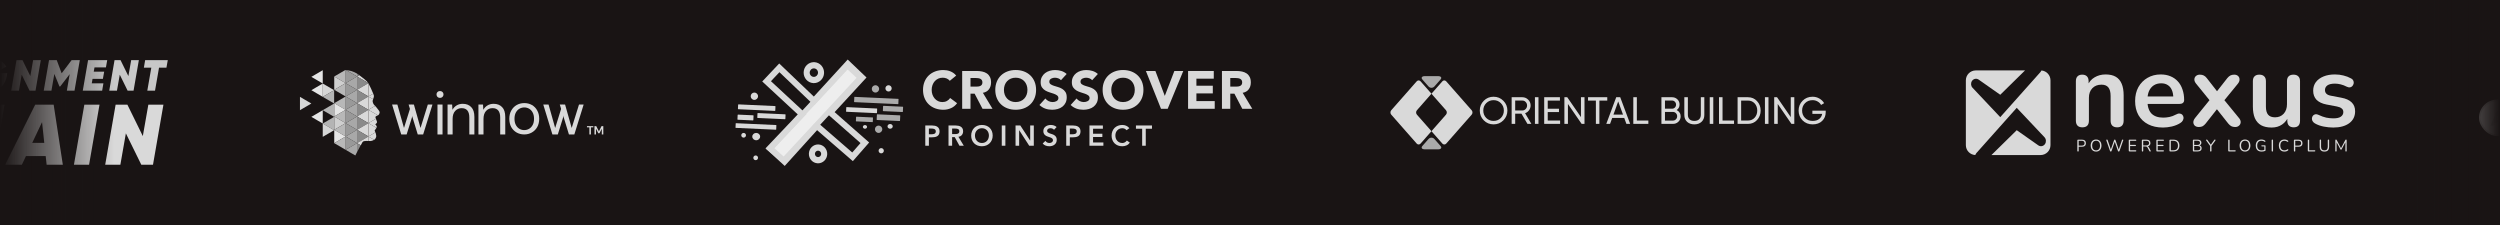 <svg width="1009" height="91" viewBox="0 0 1009 91" fill="none" xmlns="http://www.w3.org/2000/svg">
<rect x="0" y="0" width="1009" height="91" fill="#333333" stroke="none"/>
<g clip-path="url(#clip0_43_19930)">
<rect width="1009" height="91" fill="#191414"/>
<path d="M-10 0H1019" stroke="#191414" stroke-width="3"/>
<path d="M-10 91H1019" stroke="#191414" stroke-width="3"/>
<g clip-path="url(#clip1_43_19930)">
<path d="M-3.244 29.527H2.897L2.688 30.777C2.398 32.644 1.615 34.124 0.34 35.216C-0.935 36.308 -2.489 36.854 -4.322 36.854C-6.229 36.854 -7.691 36.221 -8.708 34.953C-9.726 33.686 -10.091 32.119 -9.805 30.253C-9.539 28.503 -8.658 26.91 -7.326 25.764C-6.02 24.601 -4.333 23.974 -2.594 24.004C-1.518 23.983 -0.456 24.249 0.485 24.776C1.351 25.271 2.054 26.015 2.503 26.914L-0.358 28.458C-0.867 27.543 -1.719 27.086 -2.916 27.086C-3.827 27.078 -4.71 27.41 -5.395 28.018C-6.094 28.644 -6.555 29.497 -6.7 30.43C-6.873 31.414 -6.716 32.235 -6.231 32.892C-5.745 33.55 -5.015 33.871 -4.039 33.857C-2.554 33.857 -1.504 33.318 -0.89 32.238H-3.707L-3.244 29.527Z" fill="#C8C8C8"/>
<path d="M7.629 36.586H4.515L6.655 24.265H9.073L12.239 30.706L13.37 24.265H16.466L14.326 36.586H11.927L8.76 30.145L7.629 36.586Z" fill="#C8C8C8"/>
<path d="M28.904 24.265H32.21L30.07 36.586H26.978L28.122 29.932L24.308 34.895H23.995L21.924 29.845L20.758 36.586H17.644L19.784 24.265H22.898L24.882 29.581L28.904 24.265Z" fill="#C8C8C8"/>
<path d="M43.274 24.265L42.751 27.204H38.141L37.828 28.929H42.045L41.523 31.823H37.348L37.035 33.637H41.733L41.227 36.594H33.407L35.547 24.272L43.274 24.265Z" fill="#C8C8C8"/>
<path d="M47.206 36.586H44.091L46.231 24.265H48.65L51.816 30.706L52.947 24.265H56.042L53.904 36.586H51.503L48.34 30.139L47.206 36.586Z" fill="#C8C8C8"/>
<path d="M58.583 24.265H67.716L67.177 27.31H64.184L62.567 36.586H59.452L61.07 27.31H58.068L58.583 24.265Z" fill="#C8C8C8"/>
<path d="M-5.846 51.218L-4.272 42.253H1.817L-2.394 66.481H-8.482L-6.874 57.172H-13.614L-15.222 66.481H-21.345L-17.137 42.253H-11.013L-12.586 51.218H-5.846Z" fill="#D9D9D9"/>
<path d="M25.352 66.481H18.82L18.438 62.986H10.468L8.826 66.481H2.087L14.2 42.253H21.658L25.352 66.481ZM16.971 49.279L13.002 57.656H17.86L16.971 49.279Z" fill="#D9D9D9"/>
<path d="M29.839 66.481L34.035 42.253H40.157L35.95 66.481H29.839Z" fill="#D9D9D9"/>
<path d="M48.579 66.481H42.456L46.664 42.253H51.419L57.644 54.922L59.868 42.253H65.958L61.75 66.481H57.03L50.803 53.814L48.579 66.481Z" fill="#D9D9D9"/>
</g>
<g clip-path="url(#clip2_43_19930)">
<path d="M148.695 38.94L150.633 37.806C150.193 36.687 149.296 34.671 148.695 33.662V38.94Z" fill="#D9D9D9"/>
<path d="M148.695 38.941L150.588 40.049C150.775 39.539 151.007 38.911 150.862 38.436C150.82 38.298 150.74 38.078 150.633 37.806L148.695 38.941Z" fill="#D9D9D9"/>
<path d="M148.695 44.322L151.398 42.74C151.312 42.65 151.222 42.56 151.125 42.469C150.623 41.992 150.392 41.212 150.392 40.755C150.392 40.59 150.483 40.338 150.588 40.049L148.695 38.941V44.322Z" fill="#D9D9D9"/>
<path d="M148.695 44.321L152.524 46.561C152.757 46.438 152.943 46.238 153.052 45.995C153.246 45.575 153.281 45.308 153.108 44.931C152.914 44.511 152.704 44.353 152.366 43.896C152.089 43.522 151.789 43.141 151.399 42.738L148.695 44.32L148.695 44.321Z" fill="#D9D9D9"/>
<path d="M148.695 49.701L151.725 47.928C151.625 47.65 151.542 47.413 151.52 47.324C151.464 47.096 151.708 47.02 151.877 46.848C151.975 46.748 152.249 46.712 152.524 46.561L148.695 44.321L148.695 49.701Z" fill="#D9D9D9"/>
<path d="M148.691 49.7L151.925 51.592C152.014 51.432 152.08 51.294 152.08 51.245C152.08 51.131 151.967 50.73 151.798 50.559C151.677 50.433 151.564 50.299 151.46 50.159L151.89 49.81C151.89 49.81 152.265 49.462 152.152 49.119C152.083 48.909 151.882 48.367 151.722 47.926L148.691 49.699L148.691 49.7Z" fill="#D9D9D9"/>
<path d="M148.695 55.081L151.506 53.437C151.392 53.177 151.274 52.95 151.238 52.81C151.182 52.581 151.389 52.412 151.558 52.182C151.692 51.993 151.816 51.796 151.929 51.593L148.695 49.701V55.081Z" fill="#D9D9D9"/>
<path d="M148.695 55.082L151.018 56.441C151.036 56.43 151.053 56.419 151.069 56.409C151.407 56.18 151.689 55.723 151.802 55.323C151.915 54.923 151.802 54.409 151.689 53.951C151.643 53.775 151.581 53.602 151.506 53.435L148.695 55.08V55.082Z" fill="#D9D9D9"/>
<path d="M149.434 56.925C149.864 56.925 150.652 56.666 151.017 56.444L148.695 55.085V56.902C149.01 56.912 149.281 56.925 149.434 56.925Z" fill="#D9D9D9"/>
<path d="M148.595 33.502L148.584 33.484C147.851 32.342 146.105 31.268 145.09 30.412C145.06 30.387 145.03 30.364 145 30.34L144.095 30.869L148.595 33.502Z" fill="#D9D9D9"/>
<path d="M148.648 33.586C148.63 33.557 148.613 33.529 148.596 33.502L144.095 30.869V36.249L148.648 33.586Z" fill="#8A8A8A"/>
<path d="M148.693 38.941V33.663C148.678 33.637 148.662 33.611 148.647 33.587L144.095 36.251L148.693 38.941Z" fill="#D9D9D9"/>
<path d="M148.693 38.941L144.095 36.251H144.095V36.251V41.631H144.095L148.693 38.941Z" fill="#8A8A8A"/>
<path d="M148.693 38.941L144.095 41.632L148.693 44.322V38.942V38.942V38.941H148.693Z" fill="#D9D9D9"/>
<path d="M148.693 44.321L148.693 44.32H148.693L144.095 41.63H144.095V41.63V47.01L148.692 44.321L148.693 44.321Z" fill="#8A8A8A"/>
<path d="M148.693 44.321V44.32L148.693 44.321L148.692 44.321L144.095 47.011L148.693 49.701H148.693V49.7V44.321Z" fill="#D9D9D9"/>
<path d="M148.693 49.701L144.095 47.011H144.095V52.391L148.693 49.701Z" fill="#8A8A8A"/>
<path d="M144.095 52.391H144.095L148.692 55.081L148.693 55.082H148.693V49.702V49.701V49.701H148.693L144.095 52.391Z" fill="#D9D9D9"/>
<path d="M148.693 55.083L148.693 55.082L148.692 55.082L144.095 52.393V57.773H144.095L148.693 55.083Z" fill="#8A8A8A"/>
<path d="M148.693 55.083L144.095 57.773L145.576 58.64C145.714 58.4 145.832 58.248 145.863 58.189C146.054 57.835 146.269 57.147 146.838 56.983C147.282 56.854 148.077 56.881 148.693 56.902V55.084V55.083Z" fill="#D9D9D9"/>
<path d="M144.095 57.773V61.41C144.596 60.443 145.211 59.275 145.576 58.64L144.095 57.773Z" fill="#8A8A8A"/>
<path d="M144.095 30.869L145 30.339C144.713 30.104 144.411 29.888 144.095 29.694V30.869Z" fill="#8A8A8A"/>
<path d="M144.093 29.695C143.396 29.267 142.675 28.968 141.875 28.698C141.327 28.513 140.454 28.377 139.673 28.284L144.093 30.871V29.695Z" fill="#A8A8A8"/>
<path d="M139.495 33.562L144.093 30.872L139.672 28.285C139.612 28.278 139.553 28.271 139.495 28.266V33.562Z" fill="#999999"/>
<path d="M139.496 33.559H139.495L139.496 33.559V33.56L144.093 36.25V30.869L139.496 33.559V33.559Z" fill="#A8A8A8"/>
<path d="M139.495 38.94L144.093 36.25L139.495 33.56V38.94Z" fill="#999999"/>
<path d="M139.495 38.941V38.942L144.093 41.631H144.093V36.251H144.093L139.495 38.941V38.941Z" fill="#A8A8A8"/>
<path d="M144.093 41.631L139.495 38.941V44.321L144.093 41.631Z" fill="#999999"/>
<path d="M139.496 44.322L139.495 44.322L139.496 44.322L139.496 44.322V44.322L144.094 47.012V41.632V41.632H144.094L139.496 44.322Z" fill="#A8A8A8"/>
<path d="M139.495 49.701L144.093 47.011H144.093L139.495 44.321V49.701Z" fill="#999999"/>
<path d="M139.495 49.701V49.701L144.093 52.391H144.093V47.011L139.495 49.701Z" fill="#A8A8A8"/>
<path d="M144.093 52.392L139.495 49.702V55.082L144.093 52.392Z" fill="#999999"/>
<path d="M139.496 55.082H139.496L139.496 55.083L139.496 55.083V55.083L144.094 57.773V52.393V52.393H144.094L139.496 55.082Z" fill="#A8A8A8"/>
<path d="M144.093 57.775L139.495 55.085V60.464L144.093 57.775Z" fill="#999999"/>
<path d="M139.495 60.463L143.403 62.749C143.544 62.474 143.799 61.977 144.094 61.409V57.773L139.495 60.463Z" fill="#A8A8A8"/>
<path d="M139.498 33.561V28.263C139.458 28.259 139.418 28.254 139.378 28.25L134.9 30.87L139.497 33.56L139.498 33.561Z" fill="#B8B8B8"/>
<path d="M139.498 33.559L139.498 33.559L139.497 33.559L134.9 30.869V36.25L139.498 33.559Z" fill="#CFCFCF"/>
<path d="M139.498 38.94V33.56V33.56V33.56L134.9 36.25L139.497 38.94L139.498 38.94H139.498Z" fill="#B8B8B8"/>
<path d="M139.498 44.322V38.942V38.942V38.941H139.498L139.497 38.942L134.9 41.632L139.498 44.322Z" fill="#B8B8B8"/>
<path d="M139.497 44.321L139.498 44.32L134.9 41.63V47.01L139.497 44.321L139.497 44.321Z" fill="#E5E5E5"/>
<path d="M139.498 49.701V49.7V44.321V44.32L139.497 44.321L139.497 44.321L134.9 47.011L139.498 49.701Z" fill="#B8B8B8"/>
<path d="M139.498 49.701L134.9 47.011V52.391L139.498 49.701Z" fill="#CFCFCF"/>
<path d="M139.498 55.082V49.702V49.701V49.701L134.9 52.391L139.497 55.081L139.498 55.082H139.498Z" fill="#B8B8B8"/>
<path d="M139.498 55.083L139.497 55.082L139.497 55.082L134.9 52.393V57.773L139.498 55.083Z" fill="#E5E5E5"/>
<path d="M139.498 60.463V55.084V55.083V55.083L134.9 57.773L139.497 60.463L139.498 60.463H139.498Z" fill="#B8B8B8"/>
<path d="M134.859 36.4L130.261 33.71V39.089L134.859 36.4Z" fill="#D6D6D6"/>
<path d="M134.859 36.4L130.262 39.09V39.09V39.09L130.261 39.091L134.859 41.781H134.859V36.4Z" fill="#B4B4B4"/>
<path d="M130.262 44.469L134.859 47.159V41.779V41.778H134.859L130.261 44.469H130.261L130.262 44.468V44.469Z" fill="#B4B4B4"/>
<path d="M130.262 49.851L130.261 49.851L134.859 52.541V47.161L130.262 49.851V49.851V49.851Z" fill="#B4B4B4"/>
<path d="M130.261 49.851V55.231L134.859 52.541L130.261 49.851Z" fill="#D6D6D6"/>
<path d="M130.26 33.709V28.328L125.661 31.018L130.26 33.709Z" fill="#E5E5E5"/>
<path d="M130.26 39.089V39.088V33.709V33.708L130.259 33.709L125.662 36.398L130.259 39.088L130.26 39.088V39.089Z" fill="#E5E5E5"/>
<path d="M130.26 44.47L130.259 44.47L125.661 47.16L130.26 49.85V49.85V49.85V44.47V44.47Z" fill="#E5E5E5"/>
<path d="M121.062 39.089V44.469L125.66 41.779L121.062 39.089Z" fill="#D6D6D6"/>
</g>
<path d="M158.288 42.19C158.266 42.19 158.25 42.211 158.256 42.233L161.925 54.235C161.929 54.249 161.942 54.259 161.957 54.259H164.095C164.11 54.259 164.123 54.249 164.127 54.236L167.223 44.306L170.327 54.259L174.041 42.19L171.315 51.048L170.327 54.259L167.223 44.306L166.041 42.256C166.026 42.23 165.988 42.235 165.98 42.263L163.085 51.548C163.075 51.579 163.03 51.579 163.021 51.547L160.387 42.214C160.383 42.199 160.37 42.19 160.355 42.19H158.288Z" fill="#D9D9D9"/>
<path d="M164.956 42.19C164.934 42.19 164.918 42.212 164.924 42.233L168.593 54.236C168.597 54.25 168.61 54.259 168.625 54.259H170.763C170.778 54.259 170.791 54.25 170.795 54.236L173.891 44.307L174.529 42.233C174.536 42.211 174.52 42.19 174.497 42.19L172.695 42.19C172.68 42.19 172.667 42.199 172.663 42.213L169.753 51.548C169.743 51.58 169.698 51.579 169.689 51.547L167.055 42.214C167.051 42.2 167.038 42.19 167.023 42.19H164.956Z" fill="#D9D9D9"/>
<path d="M176.566 39.124C176.842 39.383 177.183 39.513 177.588 39.513C177.978 39.513 178.31 39.383 178.586 39.124C178.862 38.848 179 38.508 179 38.102C179 37.713 178.862 37.388 178.586 37.129C178.31 36.869 177.978 36.739 177.588 36.739C177.183 36.739 176.842 36.869 176.566 37.129C176.307 37.388 176.177 37.713 176.177 38.102C176.177 38.508 176.307 38.848 176.566 39.124Z" fill="#D9D9D9"/>
<path d="M176.566 42.224V54.226C176.566 54.245 176.581 54.26 176.6 54.26H178.577C178.595 54.26 178.61 54.245 178.61 54.226V42.224C178.61 42.205 178.595 42.19 178.577 42.19H176.6C176.581 42.19 176.566 42.205 176.566 42.224Z" fill="#D9D9D9"/>
<path d="M180.633 42.224V54.227C180.633 54.245 180.648 54.26 180.667 54.26H182.644C182.662 54.26 182.677 54.245 182.677 54.227V48.006C182.677 46.611 183.018 45.54 183.699 44.794C184.397 44.032 185.265 43.651 186.303 43.651C188.379 43.651 189.418 44.908 189.418 47.422V54.227C189.418 54.245 189.433 54.26 189.451 54.26H191.428C191.447 54.26 191.462 54.245 191.462 54.227V47.203C191.462 45.403 191.032 44.072 190.172 43.212C189.328 42.336 188.193 41.898 186.765 41.898C185.841 41.898 185.013 42.117 184.283 42.555C183.588 42.972 183.048 43.536 182.662 44.246C182.646 44.277 182.599 44.267 182.597 44.233L182.484 42.222C182.483 42.204 182.469 42.19 182.451 42.19H180.667C180.648 42.19 180.633 42.205 180.633 42.224Z" fill="#D9D9D9"/>
<path d="M193.095 42.224V54.227C193.095 54.245 193.11 54.26 193.128 54.26H195.105C195.124 54.26 195.139 54.245 195.139 54.227V48.006C195.139 46.611 195.479 45.54 196.161 44.794C196.858 44.032 197.726 43.651 198.764 43.651C200.841 43.651 201.879 44.908 201.879 47.422V54.227C201.879 54.245 201.894 54.26 201.913 54.26H203.89C203.908 54.26 203.923 54.245 203.923 54.227V47.203C203.923 45.403 203.493 44.072 202.634 43.212C201.79 42.336 200.654 41.898 199.227 41.898C198.302 41.898 197.475 42.117 196.745 42.555C196.05 42.972 195.51 43.536 195.124 44.246C195.107 44.277 195.061 44.267 195.059 44.233L194.946 42.222C194.945 42.204 194.93 42.19 194.912 42.19H193.128C193.11 42.19 193.095 42.205 193.095 42.224Z" fill="#D9D9D9"/>
<path d="M211.568 54.26C210.433 54.26 209.41 54.001 208.502 53.481C207.594 52.962 206.872 52.232 206.336 51.291C205.817 50.334 205.558 49.215 205.558 47.933C205.558 46.652 205.825 45.54 206.361 44.599C206.896 43.642 207.618 42.904 208.526 42.385C209.451 41.866 210.481 41.606 211.617 41.606C212.752 41.606 213.774 41.866 214.683 42.385C215.591 42.904 216.305 43.642 216.824 44.599C217.36 45.54 217.627 46.652 217.627 47.933C217.627 49.215 217.36 50.334 216.824 51.291C216.289 52.232 215.559 52.962 214.634 53.481C213.726 54.001 212.704 54.26 211.568 54.26ZM211.568 52.508C212.266 52.508 212.915 52.338 213.515 51.997C214.115 51.656 214.602 51.145 214.975 50.464C215.348 49.783 215.535 48.939 215.535 47.933C215.535 46.928 215.348 46.084 214.975 45.403C214.618 44.721 214.139 44.21 213.539 43.87C212.939 43.529 212.298 43.358 211.617 43.358C210.919 43.358 210.27 43.529 209.67 43.87C209.07 44.21 208.583 44.721 208.21 45.403C207.837 46.084 207.65 46.928 207.65 47.933C207.65 48.939 207.837 49.783 208.21 50.464C208.583 51.145 209.062 51.656 209.646 51.997C210.246 52.338 210.887 52.508 211.568 52.508Z" fill="#D9D9D9"/>
<path d="M219.306 42.19C219.283 42.19 219.267 42.211 219.274 42.233L222.942 54.235C222.947 54.249 222.96 54.259 222.974 54.259H225.113C225.127 54.259 225.14 54.249 225.145 54.236L228.241 44.306L231.345 54.259L235.059 42.19L232.333 51.048L231.345 54.259L228.241 44.306L227.058 42.256C227.044 42.23 227.006 42.235 226.997 42.263L224.102 51.548C224.093 51.579 224.047 51.579 224.038 51.547L221.405 42.214C221.401 42.199 221.387 42.19 221.372 42.19H219.306Z" fill="#D9D9D9"/>
<path d="M225.974 42.19C225.951 42.19 225.935 42.212 225.942 42.233L229.61 54.236C229.615 54.25 229.628 54.259 229.642 54.259H231.781C231.795 54.259 231.808 54.25 231.813 54.236L234.909 44.307L235.547 42.233C235.553 42.211 235.537 42.19 235.515 42.19L233.713 42.19C233.698 42.19 233.685 42.199 233.681 42.213L230.77 51.548C230.761 51.58 230.715 51.579 230.706 51.547L228.073 42.214C228.068 42.2 228.055 42.19 228.04 42.19H225.974Z" fill="#D9D9D9"/>
<path d="M237.909 54.26C237.891 54.26 237.876 54.245 237.876 54.226V51.437C237.876 51.418 237.861 51.403 237.842 51.403H236.933C236.915 51.403 236.9 51.388 236.9 51.37V50.944C236.9 50.925 236.915 50.91 236.933 50.91H239.436C239.454 50.91 239.469 50.925 239.469 50.944V51.37C239.469 51.388 239.454 51.403 239.436 51.403H238.522C238.503 51.403 238.488 51.418 238.488 51.437V54.226C238.488 54.245 238.473 54.26 238.455 54.26H237.909ZM239.956 54.26C239.938 54.26 239.923 54.245 239.923 54.226V50.944C239.923 50.925 239.938 50.91 239.956 50.91H240.63C240.642 50.91 240.654 50.917 240.66 50.929L241.687 52.975C241.7 52.999 241.735 52.999 241.747 52.974L242.761 50.929C242.766 50.917 242.778 50.91 242.791 50.91H243.464C243.482 50.91 243.497 50.925 243.497 50.944V54.226C243.497 54.245 243.482 54.26 243.464 54.26H242.918C242.9 54.26 242.885 54.245 242.885 54.226V52.088C242.885 52.053 242.837 52.041 242.822 52.073L241.961 53.763C241.955 53.774 241.944 53.781 241.931 53.781H241.489C241.476 53.781 241.465 53.774 241.459 53.763L240.599 52.073C240.583 52.041 240.535 52.053 240.535 52.088V54.226C240.535 54.245 240.52 54.26 240.502 54.26H239.956Z" fill="#D9D9D9"/>
<path d="M310.385 59.711L341.935 25.932L347.407 31.341L316.472 65.492L310.385 59.711Z" fill="#EEEEEE" stroke="#CFCFCF" stroke-width="0.212" stroke-miterlimit="10"/>
<path d="M342.081 28.048L345.714 31.416L316.219 63.234L312.368 59.994L342.081 28.048ZM341.971 25.085L309.329 60.179L316.398 66.126L348.678 31.302L341.971 25.085Z" fill="#D9D9D9"/>
<path d="M342.25 27.569L346.251 31.39L335.029 43.576L333.315 45.438L335.217 47.11L347.3 57.735L343.966 61.546L331.4 50.659L329.563 49.068L327.934 50.871L316.548 63.465L312.487 59.758L323.774 47.874L325.499 46.057L323.66 44.355L311.155 32.769L314.579 29.138L326.745 40.764L328.579 42.517L330.292 40.646L342.252 27.57M342.131 24.027L328.46 38.974L314.488 25.622L307.636 32.885L321.974 46.169L308.949 59.882L316.717 66.972L329.776 52.529L344.208 65.035L350.793 57.508L336.855 45.251L349.723 31.277L342.131 24.027Z" fill="#D9D9D9"/>
<path d="M328.47 27.598C328.496 27.598 328.524 27.598 328.55 27.6C328.997 27.62 329.409 27.82 329.711 28.157C330.012 28.495 330.167 28.935 330.146 29.394C330.104 30.313 329.371 31.032 328.476 31.032C328.45 31.032 328.423 31.032 328.397 31.031C327.475 30.987 326.758 30.182 326.801 29.237C326.843 28.318 327.576 27.598 328.47 27.598ZM328.47 25.085C326.279 25.085 324.455 26.854 324.353 29.122C324.248 31.456 326.008 33.435 328.284 33.542C328.348 33.545 328.412 33.547 328.476 33.547C330.668 33.547 332.492 31.778 332.594 29.51C332.698 27.176 330.939 25.197 328.663 25.09C328.599 25.087 328.535 25.085 328.47 25.085Z" fill="#D9D9D9"/>
<path d="M330.163 60.811C330.183 60.811 330.202 60.811 330.224 60.811C330.918 60.844 331.457 61.451 331.425 62.164C331.394 62.858 330.842 63.401 330.169 63.401C330.149 63.401 330.129 63.401 330.108 63.401C329.413 63.368 328.875 62.761 328.907 62.048C328.937 61.354 329.49 60.811 330.163 60.811ZM330.163 58.299C328.197 58.299 326.559 59.891 326.468 61.932C326.374 64.032 327.953 65.814 329.996 65.91C330.054 65.913 330.112 65.915 330.169 65.915C332.135 65.915 333.772 64.323 333.864 62.282C333.957 60.181 332.379 58.399 330.335 58.303C330.277 58.3 330.219 58.299 330.163 58.299Z" fill="#D9D9D9"/>
<path d="M304.463 40.317C305.281 40.317 305.944 39.654 305.944 38.836C305.944 38.019 305.281 37.355 304.463 37.355C303.645 37.355 302.982 38.019 302.982 38.836C302.982 39.654 303.645 40.317 304.463 40.317Z" fill="#D9D9D9"/>
<path d="M353.331 37.355C354.149 37.355 354.812 36.692 354.812 35.874C354.812 35.057 354.149 34.394 353.331 34.394C352.513 34.394 351.85 35.057 351.85 35.874C351.85 36.692 352.513 37.355 353.331 37.355Z" fill="#ABABAB"/>
<path d="M354.601 53.645C355.419 53.645 356.082 52.982 356.082 52.164C356.082 51.347 355.419 50.684 354.601 50.684C353.783 50.684 353.12 51.347 353.12 52.164C353.12 52.982 353.783 53.645 354.601 53.645Z" fill="#ABABAB"/>
<path d="M349.1 51.953C349.568 51.953 349.947 51.621 349.947 51.212C349.947 50.803 349.568 50.472 349.1 50.472C348.633 50.472 348.254 50.803 348.254 51.212C348.254 51.621 348.633 51.953 349.1 51.953Z" fill="#D9D9D9"/>
<path d="M359.255 51.953C359.839 51.953 360.313 51.527 360.313 51.001C360.313 50.475 359.839 50.049 359.255 50.049C358.671 50.049 358.197 50.475 358.197 51.001C358.197 51.527 358.671 51.953 359.255 51.953Z" fill="#D9D9D9"/>
<path d="M355.659 61.895C356.243 61.895 356.717 61.421 356.717 60.837C356.717 60.253 356.243 59.779 355.659 59.779C355.075 59.779 354.601 60.253 354.601 60.837C354.601 61.421 355.075 61.895 355.659 61.895Z" fill="#D9D9D9"/>
<path d="M358.62 36.932C359.321 36.932 359.889 36.364 359.889 35.663C359.889 34.962 359.321 34.394 358.62 34.394C357.919 34.394 357.35 34.962 357.35 35.663C357.35 36.364 357.919 36.932 358.62 36.932Z" fill="#D9D9D9"/>
<path d="M305.203 56.606C306.079 56.606 306.79 55.943 306.79 55.125C306.79 54.307 306.079 53.645 305.203 53.645C304.327 53.645 303.616 54.307 303.616 55.125C303.616 55.943 304.327 56.606 305.203 56.606Z" fill="#D9D9D9"/>
<path d="M300.126 55.548C300.652 55.548 301.078 55.122 301.078 54.596C301.078 54.071 300.652 53.645 300.126 53.645C299.6 53.645 299.174 54.071 299.174 54.596C299.174 55.122 299.6 55.548 300.126 55.548Z" fill="#D9D9D9"/>
<path d="M304.992 64.645C305.517 64.645 305.944 64.219 305.944 63.693C305.944 63.167 305.517 62.741 304.992 62.741C304.466 62.741 304.04 63.167 304.04 63.693C304.04 64.219 304.466 64.645 304.992 64.645Z" fill="#D9D9D9"/>
<path d="M297.904 42.279L297.829 43.919C297.825 44.006 297.892 44.079 297.979 44.083L312.737 44.761C312.824 44.765 312.898 44.698 312.902 44.611L312.977 42.972C312.981 42.885 312.914 42.811 312.827 42.807L298.069 42.129C297.982 42.125 297.908 42.192 297.904 42.279Z" fill="#D9D9D9"/>
<path d="M305.718 45.785L305.642 47.444C305.638 47.531 305.705 47.605 305.792 47.609L316.809 48.115C316.897 48.119 316.97 48.051 316.974 47.964L317.051 46.305C317.055 46.218 316.987 46.144 316.9 46.14L305.883 45.634C305.796 45.63 305.722 45.698 305.718 45.785Z" fill="#D9D9D9"/>
<path d="M297.715 46.416L297.636 48.147C297.631 48.239 297.703 48.317 297.795 48.321L303.878 48.6C303.97 48.605 304.048 48.533 304.053 48.441L304.132 46.711C304.136 46.619 304.065 46.541 303.973 46.536L297.89 46.257C297.798 46.253 297.719 46.324 297.715 46.416Z" fill="#D9D9D9"/>
<path d="M296.928 49.83L296.852 51.492C296.849 51.554 296.897 51.606 296.958 51.609L313.155 52.353C313.217 52.355 313.269 52.308 313.272 52.246L313.348 50.584C313.351 50.523 313.303 50.471 313.242 50.468L297.045 49.724C296.983 49.721 296.931 49.769 296.928 49.83Z" fill="#D9D9D9"/>
<path d="M344.8 39.206L344.713 41.096C344.71 41.161 344.761 41.217 344.826 41.22L362.443 42.029C362.509 42.032 362.565 41.982 362.568 41.916L362.654 40.026C362.657 39.961 362.607 39.905 362.541 39.902L344.924 39.093C344.858 39.09 344.803 39.141 344.8 39.206Z" fill="#ABABAB"/>
<path d="M341.552 43.371L341.479 44.958C341.475 45.037 341.537 45.105 341.616 45.108L353.801 45.668C353.88 45.672 353.947 45.61 353.951 45.531L354.024 43.944C354.028 43.865 353.966 43.797 353.887 43.794L341.702 43.234C341.623 43.231 341.555 43.292 341.552 43.371Z" fill="#D9D9D9"/>
<path d="M356.412 42.858L356.327 44.695C356.323 44.778 356.387 44.848 356.47 44.852L364.245 45.209C364.328 45.212 364.398 45.148 364.402 45.066L364.486 43.229C364.49 43.146 364.426 43.076 364.343 43.072L356.568 42.715C356.486 42.711 356.415 42.775 356.412 42.858Z" fill="#ABABAB"/>
<path d="M345.512 47.207L345.436 48.869C345.433 48.931 345.48 48.983 345.542 48.986L352.138 49.289C352.2 49.291 352.252 49.244 352.255 49.182L352.331 47.52C352.334 47.459 352.286 47.407 352.225 47.404L345.628 47.101C345.567 47.098 345.515 47.145 345.512 47.207Z" fill="#ABABAB"/>
<path d="M353.915 46.28L353.824 48.272C353.82 48.353 353.884 48.423 353.966 48.427L363.09 48.846C363.172 48.85 363.242 48.786 363.245 48.704L363.337 46.713C363.341 46.631 363.277 46.561 363.195 46.557L354.071 46.138C353.989 46.135 353.919 46.198 353.915 46.28Z" fill="#ABABAB"/>
<path d="M383.331 32.611C383 32.208 382.594 31.901 382.113 31.685C381.632 31.469 381.075 31.362 380.443 31.362C379.811 31.362 379.225 31.484 378.687 31.729C378.148 31.973 377.68 32.314 377.284 32.754C376.889 33.194 376.579 33.714 376.358 34.317C376.134 34.921 376.025 35.574 376.025 36.279C376.025 36.984 376.137 37.655 376.358 38.251C376.582 38.847 376.886 39.364 377.274 39.801C377.662 40.241 378.117 40.582 378.642 40.826C379.168 41.071 379.73 41.193 380.333 41.193C381.023 41.193 381.634 41.05 382.165 40.761C382.696 40.475 383.136 40.072 383.479 39.554L386.281 41.646C385.633 42.551 384.816 43.22 383.825 43.652C382.834 44.084 381.814 44.299 380.765 44.299C379.571 44.299 378.473 44.112 377.466 43.74C376.46 43.365 375.591 42.832 374.86 42.135C374.126 41.438 373.556 40.595 373.145 39.601C372.737 38.61 372.531 37.504 372.531 36.282C372.531 35.059 372.737 33.953 373.145 32.962C373.553 31.971 374.126 31.125 374.86 30.428C375.593 29.731 376.462 29.195 377.466 28.823C378.473 28.448 379.571 28.264 380.765 28.264C381.197 28.264 381.645 28.303 382.113 28.383C382.579 28.461 383.039 28.589 383.492 28.761C383.945 28.932 384.379 29.164 384.795 29.45C385.212 29.739 385.586 30.09 385.917 30.506L383.331 32.619V32.611Z" fill="#D9D9D9"/>
<path d="M388.331 28.646H394.237C395.012 28.646 395.748 28.722 396.445 28.873C397.143 29.024 397.754 29.276 398.277 29.627C398.803 29.979 399.219 30.454 399.528 31.05C399.838 31.646 399.992 32.39 399.992 33.282C399.992 34.359 399.711 35.275 399.151 36.03C398.592 36.784 397.772 37.263 396.695 37.463L400.574 43.907H396.544L393.355 37.806H391.695V43.907H388.333V28.646H388.331ZM391.692 34.96H393.675C393.976 34.96 394.296 34.95 394.635 34.929C394.973 34.908 395.277 34.843 395.551 34.734C395.824 34.627 396.05 34.458 396.23 34.227C396.409 33.998 396.5 33.675 396.5 33.256C396.5 32.869 396.422 32.559 396.263 32.33C396.105 32.101 395.904 31.924 395.66 31.802C395.415 31.68 395.134 31.597 394.819 31.555C394.502 31.511 394.195 31.49 393.893 31.49H391.695V34.96H391.692Z" fill="#D9D9D9"/>
<path d="M401.696 36.277C401.696 35.056 401.901 33.948 402.31 32.957C402.718 31.966 403.291 31.12 404.024 30.423C404.758 29.726 405.627 29.19 406.631 28.818C407.638 28.444 408.736 28.259 409.93 28.259C411.124 28.259 412.222 28.446 413.229 28.818C414.236 29.193 415.105 29.726 415.836 30.423C416.57 31.12 417.139 31.963 417.551 32.957C417.962 33.951 418.165 35.054 418.165 36.277C418.165 37.499 417.959 38.605 417.551 39.596C417.142 40.587 416.57 41.433 415.836 42.13C415.102 42.827 414.233 43.363 413.229 43.735C412.222 44.11 411.124 44.294 409.93 44.294C408.736 44.294 407.638 44.107 406.631 43.735C405.624 43.361 404.755 42.827 404.024 42.13C403.291 41.433 402.721 40.59 402.31 39.596C401.901 38.605 401.696 37.499 401.696 36.277ZM405.187 36.277C405.187 36.995 405.299 37.653 405.52 38.249C405.744 38.844 406.061 39.362 406.48 39.799C406.897 40.239 407.396 40.58 407.979 40.824C408.562 41.069 409.212 41.191 409.93 41.191C410.648 41.191 411.299 41.069 411.881 40.824C412.464 40.58 412.964 40.239 413.38 39.799C413.796 39.362 414.116 38.844 414.34 38.249C414.564 37.653 414.673 36.995 414.673 36.277C414.673 35.559 414.561 34.919 414.34 34.315C414.116 33.712 413.796 33.191 413.38 32.752C412.964 32.315 412.464 31.971 411.881 31.727C411.299 31.482 410.648 31.36 409.93 31.36C409.212 31.36 408.562 31.482 407.979 31.727C407.396 31.971 406.897 32.312 406.48 32.752C406.064 33.191 405.744 33.712 405.52 34.315C405.297 34.919 405.187 35.572 405.187 36.277Z" fill="#D9D9D9"/>
<path d="M428.207 32.374C427.934 32.028 427.565 31.773 427.096 31.609C426.628 31.445 426.188 31.362 425.769 31.362C425.525 31.362 425.273 31.391 425.015 31.448C424.757 31.505 424.513 31.596 424.281 31.718C424.052 31.841 423.865 32.002 423.722 32.202C423.579 32.403 423.506 32.647 423.506 32.936C423.506 33.397 423.678 33.748 424.024 33.992C424.37 34.237 424.804 34.445 425.327 34.617C425.853 34.788 426.415 34.963 427.018 35.134C427.622 35.306 428.186 35.55 428.709 35.868C429.235 36.185 429.669 36.609 430.013 37.14C430.359 37.671 430.531 38.384 430.531 39.273C430.531 40.163 430.372 40.86 430.057 41.492C429.74 42.124 429.313 42.65 428.774 43.066C428.236 43.483 427.611 43.792 426.899 43.992C426.188 44.193 425.436 44.294 424.646 44.294C423.654 44.294 422.733 44.143 421.888 43.842C421.04 43.54 420.249 43.051 419.518 42.377L421.911 39.747C422.257 40.207 422.692 40.564 423.215 40.813C423.74 41.066 424.281 41.191 424.841 41.191C425.114 41.191 425.39 41.159 425.671 41.094C425.952 41.029 426.201 40.933 426.425 40.803C426.649 40.673 426.828 40.509 426.964 40.306C427.099 40.106 427.169 39.869 427.169 39.596C427.169 39.135 426.992 38.774 426.641 38.508C426.29 38.243 425.847 38.017 425.314 37.829C424.783 37.642 424.208 37.455 423.589 37.27C422.97 37.083 422.395 36.833 421.864 36.516C421.334 36.201 420.891 35.782 420.537 35.267C420.186 34.749 420.009 34.068 420.009 33.219C420.009 32.371 420.171 31.682 420.493 31.063C420.816 30.446 421.248 29.929 421.786 29.512C422.325 29.096 422.947 28.784 423.652 28.576C424.357 28.368 425.083 28.264 425.829 28.264C426.69 28.264 427.526 28.386 428.33 28.631C429.133 28.875 429.859 29.284 430.507 29.858L428.199 32.379L428.207 32.374Z" fill="#D9D9D9"/>
<path d="M440.794 32.374C440.521 32.028 440.152 31.773 439.683 31.609C439.215 31.445 438.775 31.362 438.357 31.362C438.112 31.362 437.86 31.391 437.602 31.448C437.344 31.505 437.1 31.596 436.868 31.718C436.639 31.841 436.452 32.002 436.309 32.202C436.166 32.403 436.093 32.647 436.093 32.936C436.093 33.397 436.265 33.748 436.611 33.992C436.957 34.237 437.391 34.445 437.914 34.617C438.44 34.788 439.002 34.963 439.605 35.134C440.209 35.306 440.773 35.55 441.296 35.868C441.822 36.185 442.256 36.609 442.6 37.14C442.946 37.671 443.118 38.384 443.118 39.273C443.118 40.163 442.959 40.86 442.644 41.492C442.327 42.124 441.9 42.65 441.361 43.066C440.823 43.483 440.199 43.792 439.486 43.992C438.775 44.193 438.024 44.294 437.233 44.294C436.241 44.294 435.32 44.143 434.472 43.842C433.624 43.54 432.833 43.051 432.102 42.377L434.496 39.747C434.842 40.207 435.276 40.564 435.799 40.813C436.325 41.066 436.866 41.191 437.425 41.191C437.698 41.191 437.974 41.159 438.255 41.094C438.536 41.029 438.786 40.933 439.01 40.803C439.233 40.673 439.413 40.509 439.548 40.306C439.683 40.106 439.754 39.869 439.754 39.596C439.754 39.135 439.577 38.774 439.225 38.508C438.874 38.243 438.432 38.017 437.901 37.829C437.37 37.642 436.796 37.455 436.176 37.27C435.557 37.085 434.985 36.833 434.451 36.516C433.921 36.201 433.478 35.782 433.127 35.267C432.776 34.749 432.599 34.068 432.599 33.219C432.599 32.371 432.76 31.682 433.083 31.063C433.406 30.446 433.837 29.929 434.376 29.512C434.914 29.096 435.536 28.784 436.241 28.576C436.946 28.368 437.672 28.264 438.419 28.264C439.28 28.264 440.115 28.386 440.919 28.631C441.723 28.875 442.449 29.284 443.097 29.858L440.789 32.379L440.794 32.374Z" fill="#D9D9D9"/>
<path d="M445.02 36.277C445.02 35.056 445.225 33.948 445.634 32.957C446.042 31.966 446.614 31.12 447.348 30.423C448.082 29.726 448.951 29.19 449.958 28.818C450.964 28.444 452.062 28.259 453.256 28.259C454.451 28.259 455.549 28.446 456.555 28.818C457.562 29.193 458.431 29.726 459.165 30.423C459.899 31.12 460.468 31.963 460.879 32.957C461.291 33.951 461.493 35.054 461.493 36.277C461.493 37.499 461.288 38.605 460.879 39.596C460.471 40.587 459.899 41.433 459.165 42.13C458.431 42.827 457.562 43.363 456.555 43.735C455.549 44.11 454.451 44.294 453.256 44.294C452.062 44.294 450.964 44.107 449.958 43.735C448.951 43.361 448.082 42.827 447.348 42.13C446.614 41.433 446.045 40.59 445.634 39.596C445.225 38.605 445.02 37.499 445.02 36.277ZM448.511 36.277C448.511 36.995 448.623 37.653 448.844 38.249C449.068 38.844 449.385 39.362 449.804 39.799C450.22 40.239 450.72 40.58 451.303 40.824C451.885 41.069 452.536 41.191 453.254 41.191C453.972 41.191 454.622 41.069 455.205 40.824C455.788 40.58 456.287 40.239 456.704 39.799C457.12 39.362 457.44 38.844 457.664 38.249C457.888 37.653 457.997 36.995 457.997 36.277C457.997 35.559 457.885 34.919 457.664 34.315C457.44 33.712 457.123 33.191 456.704 32.752C456.287 32.315 455.788 31.971 455.205 31.727C454.622 31.482 453.972 31.36 453.254 31.36C452.536 31.36 451.885 31.482 451.303 31.727C450.72 31.971 450.22 32.312 449.804 32.752C449.388 33.191 449.068 33.712 448.844 34.315C448.62 34.919 448.511 35.572 448.511 36.277Z" fill="#D9D9D9"/>
<path d="M462.479 28.646H466.317L470.089 38.647H470.133L473.971 28.646H477.572L471.278 43.907H468.583L462.482 28.646H462.479Z" fill="#D9D9D9"/>
<path d="M479.508 28.646H489.876V31.75H482.869V34.596H489.488V37.7H482.869V40.803H490.263V43.907H479.508V28.646Z" fill="#D9D9D9"/>
<path d="M493.174 28.646H499.08C499.855 28.646 500.592 28.722 501.289 28.873C501.986 29.024 502.598 29.276 503.121 29.627C503.646 29.979 504.062 30.454 504.372 31.05C504.682 31.646 504.835 32.39 504.835 33.282C504.835 34.359 504.554 35.275 503.995 36.03C503.435 36.784 502.616 37.263 501.539 37.463L505.418 43.907H501.388L498.198 37.806H496.538V43.907H493.177V28.646H493.174ZM496.536 34.96H498.518C498.82 34.96 499.14 34.95 499.478 34.929C499.816 34.908 500.121 34.843 500.394 34.734C500.667 34.627 500.894 34.458 501.073 34.227C501.253 33.998 501.344 33.675 501.344 33.256C501.344 32.869 501.266 32.559 501.107 32.33C500.948 32.101 500.748 31.924 500.503 31.802C500.259 31.68 499.978 31.597 499.663 31.555C499.346 31.511 499.039 31.49 498.737 31.49H496.538V34.96H496.536Z" fill="#D9D9D9"/>
<path d="M373.444 50.641H376.194C376.587 50.641 376.964 50.68 377.326 50.757C377.696 50.834 378.02 50.965 378.297 51.15C378.574 51.327 378.794 51.569 378.956 51.877C379.125 52.178 379.21 52.555 379.21 53.01C379.21 53.526 379.121 53.942 378.944 54.258C378.767 54.574 378.528 54.82 378.228 54.997C377.927 55.167 377.577 55.282 377.176 55.344C376.783 55.406 376.371 55.437 375.94 55.437H374.9V58.822H373.444V50.641ZM375.778 54.189C375.986 54.189 376.202 54.181 376.425 54.166C376.648 54.15 376.852 54.104 377.037 54.027C377.23 53.95 377.384 53.834 377.5 53.68C377.623 53.526 377.684 53.31 377.684 53.033C377.684 52.779 377.631 52.578 377.523 52.432C377.415 52.278 377.276 52.163 377.107 52.086C376.937 52.001 376.748 51.947 376.54 51.924C376.332 51.901 376.132 51.889 375.94 51.889H374.9V54.189H375.778ZM382.819 50.641H385.661C386.054 50.641 386.432 50.68 386.794 50.757C387.164 50.826 387.491 50.949 387.776 51.126C388.061 51.304 388.288 51.542 388.458 51.843C388.627 52.143 388.712 52.525 388.712 52.987C388.712 53.58 388.546 54.077 388.215 54.477C387.892 54.878 387.426 55.121 386.817 55.205L388.989 58.822H387.233L385.338 55.356H384.275V58.822H382.819V50.641ZM385.407 54.108C385.615 54.108 385.823 54.1 386.031 54.085C386.239 54.062 386.428 54.015 386.597 53.946C386.775 53.869 386.917 53.757 387.025 53.611C387.133 53.457 387.187 53.245 387.187 52.975C387.187 52.736 387.137 52.544 387.037 52.398C386.936 52.251 386.805 52.143 386.644 52.074C386.482 51.997 386.301 51.947 386.101 51.924C385.908 51.901 385.719 51.889 385.534 51.889H384.275V54.108H385.407ZM391.969 54.766C391.969 54.111 392.077 53.518 392.293 52.987C392.509 52.448 392.805 51.989 393.183 51.612C393.568 51.234 394.022 50.945 394.546 50.745C395.078 50.537 395.659 50.433 396.291 50.433C396.93 50.425 397.516 50.522 398.047 50.722C398.579 50.914 399.037 51.2 399.423 51.577C399.808 51.955 400.108 52.409 400.324 52.941C400.54 53.472 400.647 54.065 400.647 54.72C400.647 55.359 400.54 55.941 400.324 56.465C400.108 56.989 399.808 57.44 399.423 57.817C399.037 58.194 398.579 58.491 398.047 58.707C397.516 58.915 396.93 59.023 396.291 59.03C395.659 59.03 395.078 58.93 394.546 58.73C394.022 58.522 393.568 58.233 393.183 57.863C392.805 57.486 392.509 57.035 392.293 56.511C392.077 55.987 391.969 55.406 391.969 54.766ZM393.495 54.674C393.495 55.113 393.56 55.517 393.691 55.887C393.83 56.257 394.022 56.577 394.269 56.846C394.515 57.116 394.808 57.328 395.147 57.482C395.494 57.636 395.879 57.713 396.303 57.713C396.726 57.713 397.111 57.636 397.458 57.482C397.805 57.328 398.101 57.116 398.348 56.846C398.594 56.577 398.783 56.257 398.914 55.887C399.053 55.517 399.122 55.113 399.122 54.674C399.122 54.266 399.053 53.884 398.914 53.53C398.783 53.175 398.594 52.867 398.348 52.605C398.101 52.336 397.805 52.128 397.458 51.981C397.111 51.827 396.726 51.75 396.303 51.75C395.879 51.75 395.494 51.827 395.147 51.981C394.808 52.128 394.515 52.336 394.269 52.605C394.022 52.867 393.83 53.175 393.691 53.53C393.56 53.884 393.495 54.266 393.495 54.674ZM404.311 50.641H405.767V58.822H404.311V50.641ZM409.872 50.641H411.802L415.766 56.719H415.789V50.641H417.245V58.822H415.396L411.351 52.548H411.328V58.822H409.872V50.641ZM425.39 52.398C425.236 52.174 425.028 52.012 424.766 51.912C424.512 51.804 424.242 51.75 423.957 51.75C423.788 51.75 423.622 51.77 423.46 51.808C423.306 51.847 423.164 51.908 423.033 51.993C422.909 52.078 422.809 52.19 422.732 52.328C422.655 52.459 422.617 52.617 422.617 52.802C422.617 53.079 422.713 53.291 422.906 53.438C423.098 53.584 423.337 53.711 423.622 53.819C423.907 53.927 424.219 54.031 424.558 54.131C424.897 54.231 425.209 54.37 425.494 54.547C425.779 54.724 426.018 54.959 426.21 55.252C426.403 55.544 426.499 55.933 426.499 56.419C426.499 56.858 426.418 57.243 426.257 57.574C426.095 57.898 425.875 58.167 425.598 58.383C425.328 58.599 425.013 58.761 424.651 58.868C424.288 58.976 423.907 59.03 423.507 59.03C422.998 59.03 422.509 58.946 422.039 58.776C421.569 58.607 421.165 58.322 420.826 57.921L421.923 56.858C422.101 57.127 422.332 57.339 422.617 57.493C422.909 57.64 423.218 57.713 423.541 57.713C423.711 57.713 423.88 57.69 424.05 57.644C424.219 57.597 424.373 57.528 424.512 57.436C424.651 57.343 424.762 57.228 424.847 57.089C424.932 56.943 424.974 56.777 424.974 56.592C424.974 56.292 424.878 56.06 424.685 55.899C424.493 55.737 424.254 55.602 423.969 55.494C423.684 55.379 423.372 55.271 423.033 55.171C422.694 55.071 422.382 54.936 422.097 54.766C421.812 54.589 421.573 54.358 421.38 54.073C421.188 53.78 421.091 53.391 421.091 52.906C421.091 52.482 421.176 52.116 421.346 51.808C421.523 51.5 421.75 51.246 422.027 51.045C422.312 50.837 422.636 50.683 422.998 50.583C423.36 50.483 423.73 50.433 424.107 50.433C424.539 50.433 424.955 50.499 425.355 50.63C425.764 50.761 426.13 50.976 426.453 51.277L425.39 52.398ZM430.327 50.641H433.077C433.47 50.641 433.847 50.68 434.209 50.757C434.579 50.834 434.903 50.965 435.18 51.15C435.457 51.327 435.677 51.569 435.839 51.877C436.008 52.178 436.093 52.555 436.093 53.01C436.093 53.526 436.004 53.942 435.827 54.258C435.65 54.574 435.411 54.82 435.111 54.997C434.81 55.167 434.46 55.282 434.059 55.344C433.666 55.406 433.254 55.437 432.823 55.437H431.783V58.822H430.327V50.641ZM432.661 54.189C432.869 54.189 433.085 54.181 433.308 54.166C433.531 54.15 433.736 54.104 433.92 54.027C434.113 53.95 434.267 53.834 434.383 53.68C434.506 53.526 434.568 53.31 434.568 53.033C434.568 52.779 434.514 52.578 434.406 52.432C434.298 52.278 434.159 52.163 433.99 52.086C433.82 52.001 433.632 51.947 433.424 51.924C433.216 51.901 433.015 51.889 432.823 51.889H431.783V54.189H432.661ZM439.702 50.641H445.121V51.958H441.158V53.969H444.913V55.286H441.158V57.505H445.329V58.822H439.702V50.641ZM454.693 52.559C454.393 52.236 454.1 52.02 453.815 51.912C453.537 51.804 453.256 51.75 452.971 51.75C452.548 51.75 452.162 51.827 451.816 51.981C451.477 52.128 451.184 52.336 450.938 52.605C450.691 52.867 450.498 53.175 450.36 53.53C450.229 53.884 450.163 54.266 450.163 54.674C450.163 55.113 450.229 55.517 450.36 55.887C450.498 56.257 450.691 56.577 450.938 56.846C451.184 57.116 451.477 57.328 451.816 57.482C452.162 57.636 452.548 57.713 452.971 57.713C453.303 57.713 453.622 57.636 453.93 57.482C454.246 57.32 454.539 57.066 454.809 56.719L456.01 57.574C455.641 58.083 455.19 58.453 454.658 58.684C454.127 58.915 453.561 59.03 452.96 59.03C452.328 59.03 451.746 58.93 451.215 58.73C450.691 58.522 450.236 58.233 449.851 57.863C449.474 57.486 449.177 57.035 448.962 56.511C448.746 55.987 448.638 55.406 448.638 54.766C448.638 54.111 448.746 53.518 448.962 52.987C449.177 52.448 449.474 51.989 449.851 51.612C450.236 51.234 450.691 50.945 451.215 50.745C451.746 50.537 452.328 50.433 452.96 50.433C453.514 50.433 454.027 50.533 454.497 50.733C454.974 50.926 455.417 51.257 455.825 51.727L454.693 52.559ZM460.974 51.958H458.467V50.641H464.938V51.958H462.43V58.822H460.974V51.958Z" fill="#D9D9D9"/>
<path d="M571.864 44.502L577.737 37.825L573.338 32.824C572.906 32.334 572.209 32.334 571.778 32.824L561.506 44.502C561.075 44.992 561.075 45.784 561.506 46.274L571.778 57.952C572.209 58.442 572.906 58.442 573.338 57.952L577.737 52.951L571.864 46.274C571.433 45.784 571.433 44.992 571.864 44.502Z" fill="#D9D9D9"/>
<path d="M593.967 44.502L583.695 32.824C583.264 32.334 582.567 32.334 582.136 32.824L577.737 37.825L583.609 44.502C584.041 44.992 584.041 45.784 583.609 46.274L577.737 52.951L582.136 57.952C582.567 58.442 583.264 58.442 583.695 57.952L593.967 46.274C594.398 45.784 594.398 44.992 593.967 44.502Z" fill="#D9D9D9"/>
<path d="M578.953 34.87C578.286 35.63 577.193 35.63 576.523 34.87C575.856 34.111 574.763 32.867 574.093 32.108C573.426 31.349 573.87 30.726 575.083 30.726H580.393C581.605 30.726 582.051 31.347 581.383 32.108C580.715 32.869 579.623 34.111 578.953 34.87Z" fill="#AAAAAA"/>
<path d="M576.523 56.13C577.191 55.371 578.285 55.371 578.953 56.13C579.62 56.889 580.713 58.133 581.383 58.892C582.052 59.651 581.604 60.275 580.393 60.275H575.083C573.871 60.275 573.425 59.654 574.093 58.892C574.761 58.133 575.853 56.889 576.523 56.13Z" fill="#AAAAAA"/>
<path d="M606.754 48.571C605.678 49.657 604.361 50.2 602.804 50.2C601.246 50.2 599.929 49.657 598.853 48.571C597.777 47.484 597.239 46.167 597.239 44.62C597.239 43.062 597.777 41.746 598.853 40.67C599.929 39.583 601.246 39.04 602.804 39.04C604.361 39.04 605.678 39.583 606.754 40.67C607.84 41.746 608.384 43.062 608.384 44.62C608.384 46.167 607.84 47.484 606.754 48.571ZM599.837 47.602C600.636 48.401 601.625 48.801 602.804 48.801C603.982 48.801 604.966 48.401 605.755 47.602C606.554 46.792 606.954 45.798 606.954 44.62C606.954 43.431 606.554 42.437 605.755 41.638C604.966 40.828 603.982 40.424 602.804 40.424C601.625 40.424 600.636 40.828 599.837 41.638C599.048 42.437 598.654 43.431 598.654 44.62C598.654 45.798 599.048 46.792 599.837 47.602ZM616.481 50L614.068 45.88H611.532V50H610.102V39.24H614.406C615.328 39.24 616.117 39.568 616.773 40.224C617.429 40.869 617.757 41.653 617.757 42.576C617.757 43.273 617.547 43.908 617.127 44.482C616.717 45.056 616.184 45.46 615.528 45.696L618.064 50H616.481ZM611.532 40.577V44.589H614.406C614.939 44.589 615.39 44.395 615.759 44.005C616.138 43.605 616.328 43.129 616.328 42.576C616.328 42.022 616.138 41.551 615.759 41.161C615.39 40.772 614.939 40.577 614.406 40.577H611.532ZM619.499 39.24H620.929V50H619.499V39.24ZM624.666 48.647H629.662V50H623.237V39.24H629.585V40.593H624.666V43.898H629.201V45.235H624.666V48.647ZM638.074 39.24H639.504V50H638.351L632.817 41.961V50H631.388V39.24H632.541L638.074 47.264V39.24ZM648.692 39.24V40.593H645.51V50H644.096V40.593H640.929V39.24H648.692ZM656.412 50L655.536 47.587H650.694L649.818 50H648.296L652.308 39.24H653.922L657.934 50H656.412ZM651.186 46.249H655.044L653.107 40.946L651.186 46.249ZM660.633 48.647H665.275V50H659.203V39.24H660.633V48.647ZM676.7 44.42C677.192 44.656 677.581 44.994 677.868 45.435C678.166 45.875 678.314 46.383 678.314 46.956C678.314 47.817 678.012 48.54 677.407 49.124C676.803 49.708 676.065 50 675.194 50H670.552V39.24H674.856C675.696 39.24 676.408 39.522 676.992 40.086C677.576 40.649 677.868 41.346 677.868 42.176C677.868 43.129 677.479 43.877 676.7 44.42ZM674.856 40.577H671.981V43.867H674.856C675.306 43.867 675.686 43.708 675.993 43.39C676.3 43.073 676.454 42.683 676.454 42.222C676.454 41.771 676.295 41.387 675.978 41.069C675.67 40.741 675.296 40.577 674.856 40.577ZM675.194 48.663C675.675 48.663 676.08 48.494 676.408 48.155C676.736 47.817 676.9 47.402 676.9 46.91C676.9 46.429 676.731 46.019 676.393 45.681C676.065 45.343 675.665 45.173 675.194 45.173H671.981V48.663H675.194ZM686.743 49.17C685.995 49.856 685.027 50.2 683.838 50.2C682.649 50.2 681.676 49.856 680.917 49.17C680.169 48.473 679.795 47.546 679.795 46.388V39.24H681.225V46.326C681.225 47.085 681.45 47.689 681.901 48.14C682.352 48.581 682.998 48.801 683.838 48.801C684.678 48.801 685.324 48.581 685.775 48.14C686.225 47.689 686.451 47.085 686.451 46.326V39.24H687.865V46.388C687.865 47.546 687.491 48.473 686.743 49.17ZM690.051 39.24H691.48V50H690.051V39.24ZM695.218 48.647H699.86V50H693.789V39.24H695.218V48.647ZM705.491 39.24C706.956 39.24 708.17 39.763 709.134 40.808C710.107 41.843 710.594 43.114 710.594 44.62C710.594 46.126 710.107 47.402 709.134 48.447C708.17 49.483 706.956 50 705.491 50H701.294V39.24H705.491ZM705.491 48.647C706.587 48.647 707.484 48.263 708.181 47.495C708.877 46.726 709.226 45.768 709.226 44.62C709.226 43.472 708.877 42.514 708.181 41.746C707.484 40.977 706.587 40.593 705.491 40.593H702.724V48.647H705.491ZM712.327 39.24H713.757V50H712.327V39.24ZM722.752 39.24H724.181V50H723.028L717.495 41.961V50H716.065V39.24H717.218L722.752 47.264V39.24ZM736.858 44.666V45.312C736.858 46.716 736.377 47.884 735.413 48.816C734.45 49.739 733.174 50.2 731.586 50.2C729.946 50.2 728.589 49.662 727.513 48.586C726.447 47.5 725.914 46.178 725.914 44.62C725.914 43.062 726.447 41.746 727.513 40.67C728.589 39.583 729.936 39.04 731.555 39.04C732.549 39.04 733.461 39.281 734.291 39.763C735.121 40.234 735.762 40.859 736.213 41.638L734.983 42.361C734.676 41.776 734.209 41.31 733.584 40.962C732.969 40.603 732.288 40.424 731.54 40.424C730.31 40.424 729.301 40.828 728.512 41.638C727.723 42.437 727.328 43.431 727.328 44.62C727.328 45.809 727.723 46.803 728.512 47.602C729.311 48.401 730.341 48.801 731.601 48.801C732.677 48.801 733.548 48.54 734.214 48.017C734.881 47.484 735.285 46.798 735.429 45.957H731.478V44.666H736.858Z" fill="#D9D9D9"/>
<path fill-rule="evenodd" clip-rule="evenodd" d="M807.303 47.281C807.303 47.281 807.303 47.28 807.304 47.28L823.541 29.064C823.71 28.875 823.845 28.664 823.948 28.44C825.982 28.629 827.574 30.34 827.574 32.423V58.577C827.574 60.786 825.783 62.577 823.574 62.577H803.746L813.955 52.545L822.662 58.66C823.558 59.289 824.762 59.043 825.377 58.104C825.931 57.258 825.835 56.109 825.149 55.382L813.955 43.514V43.514L797.717 61.73C797.494 61.98 797.329 62.267 797.222 62.572C795.105 62.468 793.42 60.719 793.42 58.577V32.423C793.42 30.214 795.211 28.423 797.42 28.423H817.303L807.303 38.25L798.596 32.135C797.699 31.505 796.496 31.751 795.881 32.691C795.327 33.536 795.423 34.686 796.109 35.412L807.303 47.281Z" fill="#D9D9D9"/>
<path d="M941.725 51.475C940.518 51.475 939.241 51.348 937.894 51.096C936.547 50.843 935.34 50.408 934.273 49.791C933.824 49.51 933.501 49.187 933.305 48.822C933.136 48.429 933.066 48.051 933.094 47.686C933.151 47.293 933.291 46.956 933.515 46.675C933.768 46.395 934.077 46.212 934.442 46.128C934.835 46.044 935.256 46.114 935.705 46.339C936.827 46.872 937.88 47.251 938.862 47.475C939.844 47.672 940.813 47.77 941.767 47.77C943.114 47.77 944.111 47.545 944.756 47.096C945.43 46.619 945.766 46.002 945.766 45.244C945.766 44.598 945.542 44.107 945.093 43.77C944.672 43.406 944.026 43.139 943.156 42.971L938.946 42.171C937.206 41.834 935.873 41.202 934.947 40.276C934.049 39.322 933.6 38.101 933.6 36.614C933.6 35.266 933.964 34.102 934.694 33.119C935.452 32.137 936.49 31.379 937.81 30.846C939.129 30.312 940.644 30.046 942.356 30.046C943.591 30.046 944.742 30.186 945.809 30.467C946.903 30.72 947.956 31.127 948.966 31.688C949.387 31.912 949.668 32.207 949.808 32.572C949.976 32.937 950.019 33.316 949.934 33.709C949.85 34.073 949.682 34.41 949.429 34.719C949.177 35 948.854 35.182 948.461 35.266C948.096 35.322 947.675 35.238 947.198 35.014C946.328 34.565 945.486 34.242 944.672 34.045C943.886 33.849 943.128 33.751 942.398 33.751C941.023 33.751 939.999 33.989 939.325 34.466C938.68 34.944 938.357 35.575 938.357 36.361C938.357 36.95 938.553 37.441 938.946 37.834C939.339 38.227 939.943 38.494 940.757 38.634L944.967 39.434C946.791 39.771 948.166 40.388 949.092 41.286C950.047 42.185 950.524 43.392 950.524 44.907C950.524 46.956 949.724 48.57 948.124 49.749C946.524 50.899 944.391 51.475 941.725 51.475Z" fill="#D9D9D9"/>
<path d="M916.84 51.474C915.128 51.474 913.711 51.166 912.588 50.548C911.465 49.903 910.623 48.949 910.062 47.685C909.529 46.422 909.262 44.851 909.262 42.97V32.782C909.262 31.884 909.487 31.224 909.936 30.803C910.385 30.354 911.03 30.13 911.872 30.13C912.714 30.13 913.36 30.354 913.809 30.803C914.286 31.224 914.525 31.884 914.525 32.782V43.054C914.525 44.514 914.819 45.594 915.409 46.296C915.998 46.998 916.938 47.349 918.229 47.349C919.633 47.349 920.784 46.872 921.682 45.917C922.58 44.935 923.029 43.644 923.029 42.044V32.782C923.029 31.884 923.253 31.224 923.702 30.803C924.151 30.354 924.797 30.13 925.639 30.13C926.481 30.13 927.127 30.354 927.576 30.803C928.053 31.224 928.291 31.884 928.291 32.782V48.696C928.291 50.492 927.435 51.39 925.723 51.39C924.909 51.39 924.278 51.166 923.829 50.717C923.38 50.239 923.155 49.566 923.155 48.696V45.496L923.745 46.759C923.155 48.275 922.257 49.44 921.05 50.254C919.871 51.068 918.468 51.474 916.84 51.474Z" fill="#D9D9D9"/>
<path d="M887.416 51.264C886.799 51.264 886.28 51.096 885.859 50.759C885.466 50.394 885.255 49.931 885.227 49.37C885.227 48.808 885.466 48.219 885.943 47.601L892.763 39.181V41.665L886.364 33.793C885.859 33.175 885.62 32.586 885.648 32.024C885.676 31.463 885.887 31.014 886.28 30.677C886.701 30.312 887.22 30.13 887.837 30.13C888.483 30.13 889.016 30.242 889.437 30.467C889.886 30.691 890.293 31.042 890.658 31.519L895.71 38.002H893.858L898.952 31.519C899.345 31.042 899.751 30.691 900.172 30.467C900.593 30.242 901.113 30.13 901.73 30.13C902.376 30.13 902.895 30.312 903.288 30.677C903.681 31.042 903.877 31.505 903.877 32.066C903.905 32.628 903.667 33.217 903.162 33.835L896.804 41.623V39.266L903.625 47.601C904.13 48.191 904.368 48.766 904.34 49.327C904.312 49.889 904.088 50.352 903.667 50.717C903.274 51.081 902.755 51.264 902.109 51.264C901.492 51.264 900.972 51.152 900.551 50.927C900.13 50.703 899.723 50.352 899.33 49.875L893.858 42.97H895.626L890.195 49.875C889.83 50.324 889.437 50.675 889.016 50.927C888.595 51.152 888.062 51.264 887.416 51.264Z" fill="#D9D9D9"/>
<path d="M873.016 51.475C870.686 51.475 868.679 51.04 866.995 50.17C865.311 49.3 864.006 48.065 863.08 46.465C862.182 44.865 861.733 42.971 861.733 40.781C861.733 38.648 862.168 36.782 863.038 35.182C863.936 33.582 865.157 32.333 866.701 31.435C868.272 30.509 870.055 30.046 872.047 30.046C873.507 30.046 874.812 30.285 875.963 30.762C877.141 31.239 878.138 31.926 878.952 32.825C879.794 33.723 880.425 34.817 880.846 36.108C881.295 37.371 881.52 38.803 881.52 40.402C881.52 40.908 881.337 41.301 880.973 41.581C880.636 41.834 880.145 41.96 879.499 41.96H865.985V38.929H877.815L877.141 39.56C877.141 38.269 876.945 37.189 876.552 36.319C876.187 35.449 875.64 34.789 874.91 34.34C874.208 33.863 873.324 33.624 872.258 33.624C871.079 33.624 870.069 33.905 869.227 34.466C868.413 35 867.781 35.772 867.332 36.782C866.911 37.764 866.701 38.943 866.701 40.318V40.613C866.701 42.914 867.234 44.641 868.3 45.791C869.395 46.914 870.995 47.475 873.1 47.475C873.83 47.475 874.644 47.391 875.542 47.223C876.468 47.026 877.338 46.703 878.152 46.254C878.741 45.917 879.26 45.777 879.71 45.833C880.159 45.861 880.509 46.016 880.762 46.296C881.043 46.577 881.211 46.928 881.267 47.349C881.323 47.742 881.239 48.149 881.015 48.57C880.818 48.991 880.467 49.356 879.962 49.664C878.98 50.282 877.843 50.745 876.552 51.054C875.289 51.334 874.11 51.475 873.016 51.475Z" fill="#D9D9D9"/>
<path d="M840.433 51.391C839.591 51.391 838.945 51.166 838.496 50.717C838.047 50.24 837.823 49.566 837.823 48.696V32.782C837.823 31.912 838.047 31.253 838.496 30.804C838.945 30.355 839.577 30.13 840.391 30.13C841.205 30.13 841.836 30.355 842.285 30.804C842.734 31.253 842.959 31.912 842.959 32.782V35.645L842.496 34.593C843.113 33.105 844.068 31.983 845.359 31.225C846.678 30.439 848.165 30.046 849.821 30.046C851.477 30.046 852.838 30.355 853.905 30.972C854.971 31.59 855.771 32.53 856.305 33.793C856.838 35.028 857.104 36.599 857.104 38.508V48.696C857.104 49.566 856.88 50.24 856.431 50.717C855.982 51.166 855.336 51.391 854.494 51.391C853.652 51.391 852.993 51.166 852.516 50.717C852.067 50.24 851.842 49.566 851.842 48.696V38.761C851.842 37.161 851.533 35.996 850.916 35.266C850.326 34.536 849.4 34.172 848.137 34.172C846.594 34.172 845.359 34.663 844.432 35.645C843.534 36.599 843.085 37.877 843.085 39.476V48.696C843.085 50.492 842.201 51.391 840.433 51.391Z" fill="#D9D9D9"/>
<path d="M942.794 61.171C942.713 61.171 942.65 61.148 942.605 61.103C942.56 61.054 942.538 60.987 942.538 60.901V56.59C942.538 56.5 942.56 56.433 942.605 56.388C942.65 56.343 942.713 56.32 942.794 56.32C942.866 56.32 942.922 56.336 942.963 56.367C943.008 56.395 943.048 56.442 943.084 56.509L944.933 59.99H944.73L946.572 56.509C946.608 56.442 946.646 56.395 946.687 56.367C946.727 56.336 946.786 56.32 946.862 56.32C946.939 56.32 946.999 56.343 947.044 56.388C947.089 56.433 947.112 56.5 947.112 56.59V60.901C947.112 60.987 947.089 61.054 947.044 61.103C947.004 61.148 946.941 61.171 946.855 61.171C946.774 61.171 946.711 61.148 946.666 61.103C946.621 61.054 946.599 60.987 946.599 60.901V57.11H946.761L945.074 60.274C945.043 60.332 945.009 60.375 944.973 60.402C944.942 60.424 944.894 60.436 944.831 60.436C944.768 60.436 944.719 60.422 944.683 60.395C944.647 60.368 944.615 60.328 944.589 60.274L942.882 57.103H943.044V60.901C943.044 60.987 943.021 61.054 942.976 61.103C942.936 61.148 942.875 61.171 942.794 61.171Z" fill="#D9D9D9"/>
<path d="M938.142 61.184C937.827 61.184 937.551 61.144 937.312 61.063C937.078 60.978 936.881 60.854 936.719 60.692C936.557 60.526 936.435 60.321 936.354 60.078C936.273 59.835 936.233 59.556 936.233 59.242V56.604C936.233 56.509 936.255 56.44 936.3 56.395C936.35 56.345 936.42 56.32 936.51 56.32C936.599 56.32 936.667 56.345 936.712 56.395C936.761 56.44 936.786 56.509 936.786 56.604V59.215C936.786 59.709 936.901 60.08 937.13 60.328C937.36 60.571 937.697 60.692 938.142 60.692C938.587 60.692 938.922 60.571 939.147 60.328C939.372 60.08 939.485 59.709 939.485 59.215V56.604C939.485 56.509 939.509 56.44 939.559 56.395C939.608 56.345 939.678 56.32 939.768 56.32C939.853 56.32 939.919 56.345 939.964 56.395C940.013 56.44 940.038 56.509 940.038 56.604V59.242C940.038 59.66 939.966 60.015 939.822 60.307C939.683 60.6 939.471 60.82 939.188 60.969C938.904 61.112 938.556 61.184 938.142 61.184Z" fill="#D9D9D9"/>
<path d="M931.715 61.124C931.626 61.124 931.556 61.099 931.506 61.05C931.457 60.996 931.432 60.924 931.432 60.834V56.624C931.432 56.53 931.455 56.458 931.5 56.408C931.549 56.359 931.619 56.334 931.709 56.334C931.799 56.334 931.866 56.359 931.911 56.408C931.961 56.458 931.985 56.53 931.985 56.624V60.638H934.198C934.279 60.638 934.342 60.661 934.387 60.706C934.432 60.746 934.455 60.805 934.455 60.881C934.455 60.958 934.432 61.018 934.387 61.063C934.342 61.104 934.279 61.124 934.198 61.124H931.715Z" fill="#D9D9D9"/>
<path d="M926.092 61.171C926.002 61.171 925.932 61.146 925.882 61.096C925.837 61.042 925.815 60.971 925.815 60.88V56.651C925.815 56.556 925.84 56.486 925.889 56.441C925.939 56.392 926.008 56.367 926.098 56.367H927.697C928.205 56.367 928.597 56.493 928.871 56.745C929.145 56.992 929.283 57.343 929.283 57.797C929.283 58.247 929.145 58.598 928.871 58.85C928.597 59.102 928.205 59.228 927.697 59.228H926.368V60.88C926.368 60.971 926.346 61.042 926.301 61.096C926.256 61.146 926.186 61.171 926.092 61.171ZM926.368 58.762H927.63C927.994 58.762 928.268 58.681 928.453 58.519C928.642 58.353 928.736 58.112 928.736 57.797C928.736 57.478 928.642 57.237 928.453 57.076C928.268 56.909 927.994 56.826 927.63 56.826H926.368V58.762Z" fill="#D9D9D9"/>
<path d="M921.984 61.184C921.516 61.184 921.116 61.085 920.783 60.887C920.45 60.69 920.194 60.408 920.014 60.044C919.838 59.68 919.75 59.246 919.75 58.742C919.75 58.364 919.8 58.027 919.899 57.73C920.002 57.429 920.149 57.175 920.337 56.968C920.531 56.756 920.767 56.594 921.046 56.482C921.325 56.365 921.637 56.307 921.984 56.307C922.262 56.307 922.528 56.347 922.78 56.428C923.031 56.505 923.25 56.619 923.434 56.772C923.492 56.817 923.531 56.869 923.549 56.927C923.571 56.981 923.573 57.035 923.555 57.089C923.542 57.139 923.515 57.181 923.474 57.217C923.439 57.249 923.394 57.265 923.34 57.265C923.286 57.265 923.225 57.242 923.157 57.197C922.996 57.067 922.818 56.97 922.624 56.907C922.431 56.844 922.222 56.813 921.997 56.813C921.642 56.813 921.34 56.889 921.093 57.042C920.846 57.19 920.659 57.409 920.533 57.696C920.407 57.984 920.344 58.333 920.344 58.742C920.344 59.151 920.407 59.502 920.533 59.794C920.659 60.082 920.846 60.303 921.093 60.456C921.34 60.604 921.642 60.678 921.997 60.678C922.217 60.678 922.427 60.647 922.624 60.584C922.822 60.516 923.004 60.417 923.171 60.287C923.238 60.242 923.299 60.222 923.353 60.226C923.407 60.226 923.452 60.242 923.488 60.273C923.524 60.305 923.549 60.346 923.562 60.395C923.58 60.444 923.58 60.496 923.562 60.55C923.549 60.604 923.515 60.651 923.461 60.692C923.272 60.854 923.049 60.977 922.793 61.063C922.541 61.144 922.271 61.184 921.984 61.184Z" fill="#D9D9D9"/>
<path d="M917.121 61.171C917.031 61.171 916.961 61.146 916.912 61.097C916.867 61.043 916.844 60.971 916.844 60.881V56.61C916.844 56.516 916.867 56.444 916.912 56.395C916.961 56.345 917.031 56.32 917.121 56.32C917.211 56.32 917.278 56.345 917.323 56.395C917.373 56.444 917.397 56.516 917.397 56.61V60.881C917.397 60.971 917.375 61.043 917.33 61.097C917.285 61.146 917.215 61.171 917.121 61.171Z" fill="#D9D9D9"/>
<path d="M912.772 61.184C912.264 61.184 911.834 61.088 911.484 60.894C911.137 60.701 910.874 60.422 910.694 60.058C910.514 59.693 910.424 59.257 910.424 58.749C910.424 58.371 910.474 58.032 910.573 57.73C910.676 57.429 910.825 57.175 911.018 56.968C911.216 56.756 911.454 56.594 911.733 56.482C912.016 56.365 912.336 56.307 912.691 56.307C912.974 56.307 913.249 56.347 913.514 56.428C913.78 56.505 914.016 56.628 914.223 56.799C914.277 56.84 914.31 56.885 914.324 56.934C914.337 56.983 914.335 57.033 914.317 57.083C914.303 57.132 914.279 57.175 914.243 57.211C914.211 57.242 914.169 57.26 914.115 57.265C914.065 57.269 914.013 57.253 913.959 57.217C913.775 57.074 913.579 56.97 913.372 56.907C913.166 56.84 912.936 56.806 912.684 56.806C912.325 56.806 912.019 56.882 911.767 57.035C911.519 57.188 911.331 57.409 911.2 57.696C911.074 57.984 911.011 58.335 911.011 58.749C911.011 59.379 911.157 59.86 911.45 60.193C911.747 60.525 912.192 60.692 912.786 60.692C913.001 60.692 913.213 60.672 913.42 60.631C913.627 60.586 913.822 60.525 914.007 60.449L913.885 60.766V59.086H912.92C912.84 59.086 912.779 59.066 912.738 59.025C912.698 58.985 912.678 58.931 912.678 58.864C912.678 58.792 912.698 58.738 912.738 58.702C912.779 58.666 912.84 58.648 912.92 58.648H914.128C914.205 58.648 914.263 58.668 914.303 58.708C914.344 58.749 914.364 58.807 914.364 58.884V60.645C914.364 60.712 914.353 60.768 914.33 60.813C914.308 60.858 914.27 60.892 914.216 60.914C914.027 60.991 913.8 61.056 913.534 61.11C913.274 61.16 913.019 61.184 912.772 61.184Z" fill="#D9D9D9"/>
<path d="M906.075 61.184C905.634 61.184 905.25 61.085 904.922 60.887C904.598 60.685 904.346 60.402 904.166 60.037C903.991 59.673 903.903 59.241 903.903 58.742C903.903 58.364 903.952 58.027 904.051 57.73C904.155 57.429 904.301 57.175 904.49 56.968C904.679 56.756 904.906 56.594 905.171 56.482C905.441 56.365 905.742 56.307 906.075 56.307C906.525 56.307 906.912 56.406 907.236 56.603C907.564 56.801 907.816 57.083 907.991 57.447C908.171 57.807 908.261 58.236 908.261 58.735C908.261 59.113 908.209 59.453 908.106 59.754C908.002 60.055 907.856 60.312 907.667 60.523C907.478 60.734 907.249 60.899 906.979 61.016C906.714 61.128 906.412 61.184 906.075 61.184ZM906.075 60.692C906.417 60.692 906.705 60.615 906.939 60.462C907.177 60.309 907.359 60.087 907.485 59.794C907.611 59.502 907.674 59.151 907.674 58.742C907.674 58.126 907.535 57.649 907.256 57.312C906.981 56.97 906.588 56.799 906.075 56.799C905.742 56.799 905.457 56.876 905.218 57.029C904.985 57.181 904.805 57.404 904.679 57.696C904.553 57.984 904.49 58.333 904.49 58.742C904.49 59.354 904.629 59.833 904.908 60.179C905.187 60.521 905.576 60.692 906.075 60.692Z" fill="#D9D9D9"/>
<path d="M899.592 61.124C899.502 61.124 899.433 61.099 899.383 61.05C899.334 60.996 899.309 60.924 899.309 60.834V56.624C899.309 56.53 899.332 56.458 899.377 56.408C899.426 56.359 899.496 56.334 899.586 56.334C899.676 56.334 899.743 56.359 899.788 56.408C899.838 56.458 899.862 56.53 899.862 56.624V60.638H902.075C902.156 60.638 902.219 60.661 902.264 60.706C902.309 60.746 902.331 60.805 902.331 60.881C902.331 60.958 902.309 61.018 902.264 61.063C902.219 61.104 902.156 61.124 902.075 61.124H899.592Z" fill="#D9D9D9"/>
<path d="M892.277 61.171C892.187 61.171 892.117 61.146 892.068 61.097C892.023 61.043 892 60.969 892 60.874V58.661L892.122 59.046L890.428 56.712C890.388 56.653 890.368 56.595 890.368 56.536C890.372 56.473 890.397 56.422 890.442 56.381C890.487 56.341 890.545 56.32 890.617 56.32C890.68 56.32 890.736 56.336 890.786 56.367C890.835 56.395 890.88 56.44 890.921 56.502L892.358 58.486H892.216L893.653 56.502C893.703 56.435 893.75 56.388 893.795 56.361C893.84 56.334 893.894 56.32 893.957 56.32C894.029 56.32 894.085 56.341 894.125 56.381C894.166 56.417 894.186 56.467 894.186 56.529C894.191 56.588 894.17 56.651 894.125 56.718L892.439 59.046L892.554 58.661V60.874C892.554 61.072 892.461 61.171 892.277 61.171Z" fill="#D9D9D9"/>
<path d="M885.341 61.123C885.242 61.123 885.166 61.099 885.112 61.049C885.062 60.995 885.038 60.919 885.038 60.82V56.671C885.038 56.572 885.062 56.498 885.112 56.448C885.166 56.394 885.242 56.367 885.341 56.367H886.94C887.268 56.367 887.545 56.417 887.77 56.516C887.999 56.61 888.175 56.749 888.296 56.934C888.418 57.118 888.478 57.343 888.478 57.608C888.478 57.905 888.391 58.153 888.215 58.351C888.044 58.548 887.81 58.679 887.514 58.742V58.648C887.851 58.688 888.114 58.809 888.303 59.012C888.496 59.214 888.593 59.482 888.593 59.815C888.593 60.237 888.456 60.561 888.181 60.786C887.907 61.011 887.52 61.123 887.021 61.123H885.341ZM885.577 60.678H886.967C887.327 60.678 887.597 60.606 887.777 60.462C887.957 60.318 888.046 60.1 888.046 59.808C888.046 59.511 887.957 59.293 887.777 59.153C887.597 59.01 887.327 58.938 886.967 58.938H885.577V60.678ZM885.577 58.492H886.859C887.21 58.492 887.475 58.42 887.655 58.276C887.84 58.133 887.932 57.926 887.932 57.656C887.932 57.377 887.84 57.168 887.655 57.028C887.475 56.884 887.21 56.812 886.859 56.812H885.577V58.492Z" fill="#D9D9D9"/>
<path d="M875.896 61.123C875.797 61.123 875.72 61.099 875.666 61.049C875.617 60.995 875.592 60.919 875.592 60.82V56.671C875.592 56.572 875.617 56.498 875.666 56.448C875.72 56.394 875.797 56.367 875.896 56.367H877.198C877.967 56.367 878.561 56.57 878.979 56.974C879.397 57.379 879.606 57.968 879.606 58.742C879.606 59.129 879.552 59.471 879.444 59.767C879.341 60.06 879.186 60.307 878.979 60.51C878.772 60.712 878.52 60.865 878.223 60.968C877.927 61.072 877.585 61.123 877.198 61.123H875.896ZM876.145 60.651H877.157C877.472 60.651 877.744 60.611 877.974 60.53C878.208 60.449 878.401 60.33 878.554 60.172C878.711 60.015 878.828 59.817 878.905 59.578C878.981 59.336 879.019 59.057 879.019 58.742C879.019 58.108 878.864 57.633 878.554 57.318C878.244 56.999 877.778 56.839 877.157 56.839H876.145V60.651Z" fill="#D9D9D9"/>
<path d="M870.613 61.123C870.514 61.123 870.437 61.099 870.383 61.049C870.334 60.995 870.309 60.919 870.309 60.82V56.671C870.309 56.572 870.334 56.498 870.383 56.448C870.437 56.394 870.514 56.367 870.613 56.367H873.122C873.199 56.367 873.257 56.387 873.298 56.428C873.338 56.468 873.358 56.525 873.358 56.597C873.358 56.673 873.338 56.731 873.298 56.772C873.257 56.812 873.199 56.833 873.122 56.833H870.849V58.479H872.981C873.057 58.479 873.116 58.499 873.156 58.539C873.197 58.575 873.217 58.632 873.217 58.708C873.217 58.785 873.197 58.843 873.156 58.884C873.116 58.924 873.057 58.944 872.981 58.944H870.849V60.658H873.122C873.199 60.658 873.257 60.678 873.298 60.719C873.338 60.759 873.358 60.815 873.358 60.887C873.358 60.964 873.338 61.022 873.298 61.063C873.257 61.103 873.199 61.123 873.122 61.123H870.613Z" fill="#D9D9D9"/>
<path d="M864.724 61.171C864.634 61.171 864.565 61.146 864.515 61.096C864.47 61.042 864.448 60.971 864.448 60.88V56.651C864.448 56.556 864.472 56.486 864.522 56.441C864.571 56.392 864.641 56.367 864.731 56.367H866.33C866.838 56.367 867.23 56.486 867.504 56.725C867.778 56.963 867.915 57.303 867.915 57.743C867.915 58.022 867.852 58.265 867.727 58.472C867.605 58.675 867.425 58.83 867.187 58.938C866.948 59.041 866.663 59.093 866.33 59.093L866.397 59.005H866.532C866.708 59.005 866.861 59.05 866.991 59.14C867.122 59.23 867.241 59.374 867.349 59.572L867.996 60.779C868.032 60.842 868.048 60.905 868.044 60.968C868.044 61.027 868.023 61.076 867.983 61.117C867.942 61.153 867.884 61.171 867.807 61.171C867.731 61.171 867.668 61.153 867.619 61.117C867.569 61.081 867.526 61.029 867.49 60.962L866.755 59.599C866.652 59.405 866.532 59.277 866.397 59.214C866.263 59.147 866.085 59.113 865.864 59.113H865.001V60.88C865.001 60.971 864.978 61.042 864.933 61.096C864.889 61.146 864.819 61.171 864.724 61.171ZM865.001 58.675H866.249C866.618 58.675 866.897 58.598 867.086 58.445C867.274 58.288 867.369 58.054 867.369 57.743C867.369 57.442 867.274 57.215 867.086 57.062C866.897 56.905 866.618 56.826 866.249 56.826H865.001V58.675Z" fill="#D9D9D9"/>
<path d="M859.468 61.123C859.369 61.123 859.293 61.099 859.239 61.049C859.189 60.995 859.165 60.919 859.165 60.82V56.671C859.165 56.572 859.189 56.498 859.239 56.448C859.293 56.394 859.369 56.367 859.468 56.367H861.978C862.054 56.367 862.113 56.387 862.153 56.428C862.194 56.468 862.214 56.525 862.214 56.597C862.214 56.673 862.194 56.731 862.153 56.772C862.113 56.812 862.054 56.833 861.978 56.833H859.704V58.479H861.836C861.913 58.479 861.971 58.499 862.012 58.539C862.052 58.575 862.072 58.632 862.072 58.708C862.072 58.785 862.052 58.843 862.012 58.884C861.971 58.924 861.913 58.944 861.836 58.944H859.704V60.658H861.978C862.054 60.658 862.113 60.678 862.153 60.719C862.194 60.759 862.214 60.815 862.214 60.887C862.214 60.964 862.194 61.022 862.153 61.063C862.113 61.103 862.054 61.123 861.978 61.123H859.468Z" fill="#D9D9D9"/>
<path d="M851.914 61.171C851.833 61.171 851.768 61.151 851.718 61.11C851.669 61.065 851.628 61 851.597 60.915L850.106 56.658C850.074 56.563 850.081 56.484 850.126 56.422C850.176 56.354 850.252 56.32 850.355 56.32C850.432 56.32 850.493 56.341 850.538 56.381C850.583 56.417 850.621 56.475 850.652 56.556L852.049 60.651H851.813L853.236 56.577C853.268 56.491 853.306 56.428 853.351 56.388C853.396 56.343 853.457 56.32 853.533 56.32C853.605 56.32 853.661 56.343 853.702 56.388C853.747 56.428 853.785 56.491 853.816 56.577L855.22 60.651H855.01L856.42 56.556C856.443 56.48 856.477 56.422 856.522 56.381C856.571 56.341 856.634 56.32 856.711 56.32C856.805 56.32 856.875 56.352 856.92 56.415C856.965 56.478 856.969 56.559 856.933 56.658L855.436 60.915C855.404 61 855.364 61.065 855.314 61.11C855.269 61.151 855.204 61.171 855.118 61.171C855.037 61.171 854.972 61.151 854.923 61.11C854.878 61.065 854.837 61 854.801 60.915L853.445 57.008H853.594L852.224 60.915C852.193 61 852.155 61.065 852.11 61.11C852.065 61.151 851.999 61.171 851.914 61.171Z" fill="#D9D9D9"/>
<path d="M845.972 61.184C845.531 61.184 845.146 61.085 844.818 60.887C844.494 60.685 844.242 60.402 844.062 60.037C843.887 59.673 843.799 59.241 843.799 58.742C843.799 58.364 843.849 58.027 843.948 57.73C844.051 57.429 844.197 57.175 844.386 56.968C844.575 56.756 844.802 56.594 845.068 56.482C845.337 56.365 845.639 56.307 845.972 56.307C846.421 56.307 846.808 56.406 847.132 56.603C847.46 56.801 847.712 57.083 847.888 57.447C848.068 57.807 848.157 58.236 848.157 58.735C848.157 59.113 848.106 59.453 848.002 59.754C847.899 60.055 847.753 60.312 847.564 60.523C847.375 60.734 847.146 60.899 846.876 61.016C846.61 61.128 846.309 61.184 845.972 61.184ZM845.972 60.692C846.313 60.692 846.601 60.615 846.835 60.462C847.074 60.309 847.256 60.087 847.382 59.794C847.508 59.502 847.571 59.151 847.571 58.742C847.571 58.126 847.431 57.649 847.152 57.312C846.878 56.97 846.484 56.799 845.972 56.799C845.639 56.799 845.353 56.876 845.115 57.029C844.881 57.181 844.701 57.404 844.575 57.696C844.449 57.984 844.386 58.333 844.386 58.742C844.386 59.354 844.526 59.833 844.805 60.179C845.083 60.521 845.472 60.692 845.972 60.692Z" fill="#D9D9D9"/>
<path d="M838.685 61.171C838.595 61.171 838.526 61.146 838.476 61.096C838.431 61.042 838.409 60.971 838.409 60.88V56.651C838.409 56.556 838.433 56.486 838.483 56.441C838.532 56.392 838.602 56.367 838.692 56.367H840.291C840.799 56.367 841.19 56.493 841.465 56.745C841.739 56.992 841.876 57.343 841.876 57.797C841.876 58.247 841.739 58.598 841.465 58.85C841.19 59.102 840.799 59.228 840.291 59.228H838.962V60.88C838.962 60.971 838.939 61.042 838.894 61.096C838.849 61.146 838.78 61.171 838.685 61.171ZM838.962 58.762H840.223C840.588 58.762 840.862 58.681 841.047 58.519C841.235 58.353 841.33 58.112 841.33 57.797C841.33 57.478 841.235 57.237 841.047 57.076C840.862 56.909 840.588 56.826 840.223 56.826H838.962V58.762Z" fill="#D9D9D9"/>
<rect x="1000.86" y="40.525" width="70.32" height="14.024" rx="7.012" fill="white" stroke="#D9D9D9" stroke-width="0.68"/>
<path d="M1007.66 44.868H1008.72L1011.25 50.689H1009.81L1009.31 49.456H1007.04L1006.56 50.689H1005.15L1007.66 44.868ZM1008.15 46.562L1007.45 48.37H1008.87L1008.15 46.562Z" fill="#D9D9D9"/>
<path d="M1017.16 48.444C1017.16 48.79 1017.11 49.108 1017 49.398C1016.9 49.689 1016.74 49.941 1016.53 50.155C1016.33 50.368 1016.08 50.535 1015.77 50.656C1015.46 50.777 1015.11 50.837 1014.71 50.837C1014.3 50.837 1013.95 50.777 1013.64 50.656C1013.33 50.535 1013.08 50.368 1012.87 50.155C1012.66 49.941 1012.51 49.689 1012.41 49.398C1012.3 49.108 1012.25 48.79 1012.25 48.444V44.868H1013.53V48.395C1013.53 48.576 1013.56 48.743 1013.62 48.897C1013.68 49.05 1013.76 49.184 1013.86 49.3C1013.97 49.409 1014.09 49.497 1014.23 49.563C1014.38 49.623 1014.54 49.653 1014.71 49.653C1014.88 49.653 1015.04 49.623 1015.18 49.563C1015.32 49.497 1015.44 49.409 1015.55 49.3C1015.65 49.184 1015.73 49.05 1015.79 48.897C1015.85 48.743 1015.88 48.576 1015.88 48.395V44.868H1017.16V48.444Z" fill="#D9D9D9"/>
<path d="M1019.88 46.002H1018.22V44.868H1022.83V46.002H1021.17V50.689H1019.88V46.002Z" fill="#D9D9D9"/>
<path d="M1023.58 47.778C1023.58 47.312 1023.65 46.89 1023.81 46.512C1023.97 46.134 1024.18 45.813 1024.46 45.55C1024.74 45.282 1025.08 45.076 1025.46 44.934C1025.84 44.791 1026.26 44.72 1026.72 44.72C1027.17 44.72 1027.59 44.791 1027.97 44.934C1028.36 45.076 1028.69 45.282 1028.97 45.55C1029.25 45.813 1029.47 46.134 1029.62 46.512C1029.78 46.89 1029.86 47.312 1029.86 47.778C1029.86 48.244 1029.78 48.666 1029.62 49.045C1029.47 49.423 1029.25 49.746 1028.97 50.015C1028.69 50.278 1028.36 50.481 1027.97 50.623C1027.59 50.766 1027.17 50.837 1026.72 50.837C1026.26 50.837 1025.84 50.766 1025.46 50.623C1025.08 50.481 1024.74 50.278 1024.46 50.015C1024.18 49.746 1023.97 49.423 1023.81 49.045C1023.65 48.666 1023.58 48.244 1023.58 47.778ZM1024.91 47.778C1024.91 48.052 1024.95 48.305 1025.03 48.535C1025.12 48.76 1025.24 48.957 1025.4 49.127C1025.56 49.291 1025.75 49.42 1025.97 49.513C1026.19 49.606 1026.44 49.653 1026.72 49.653C1026.99 49.653 1027.24 49.606 1027.46 49.513C1027.68 49.42 1027.87 49.291 1028.03 49.127C1028.19 48.957 1028.31 48.76 1028.39 48.535C1028.48 48.305 1028.53 48.052 1028.53 47.778C1028.53 47.51 1028.48 47.26 1028.39 47.03C1028.31 46.8 1028.19 46.603 1028.03 46.438C1027.87 46.268 1027.68 46.137 1027.46 46.044C1027.24 45.95 1026.99 45.904 1026.72 45.904C1026.44 45.904 1026.19 45.95 1025.97 46.044C1025.75 46.137 1025.56 46.268 1025.4 46.438C1025.24 46.603 1025.12 46.8 1025.03 47.03C1024.95 47.26 1024.91 47.51 1024.91 47.778Z" fill="#D9D9D9"/>
<rect y="-1" width="46" height="92" fill="url(#paint0_linear_43_19930)"/>
<rect width="46" height="92" transform="matrix(-1 0 0 1 1009 -1)" fill="url(#paint1_linear_43_19930)"/>
</g>
<defs>
<linearGradient id="paint0_linear_43_19930" x1="46" y1="45" x2="-1.37091e-06" y2="45" gradientUnits="userSpaceOnUse">
<stop stop-color="#191414" stop-opacity="0"/>
<stop offset="1" stop-color="#191414"/>
</linearGradient>
<linearGradient id="paint1_linear_43_19930" x1="46" y1="46" x2="-1.37091e-06" y2="46" gradientUnits="userSpaceOnUse">
<stop stop-color="#191414" stop-opacity="0"/>
<stop offset="1" stop-color="#191414"/>
</linearGradient>
<clipPath id="clip0_43_19930">
<rect width="1009" height="91" fill="white"/>
</clipPath>
<clipPath id="clip1_43_19930">
<rect width="143" height="43" fill="white" transform="translate(-75.286 24)"/>
</clipPath>
<clipPath id="clip2_43_19930">
<rect width="32.155" height="34.5" fill="white" transform="translate(121.064 28.25)"/>
</clipPath>
</defs>
</svg>
